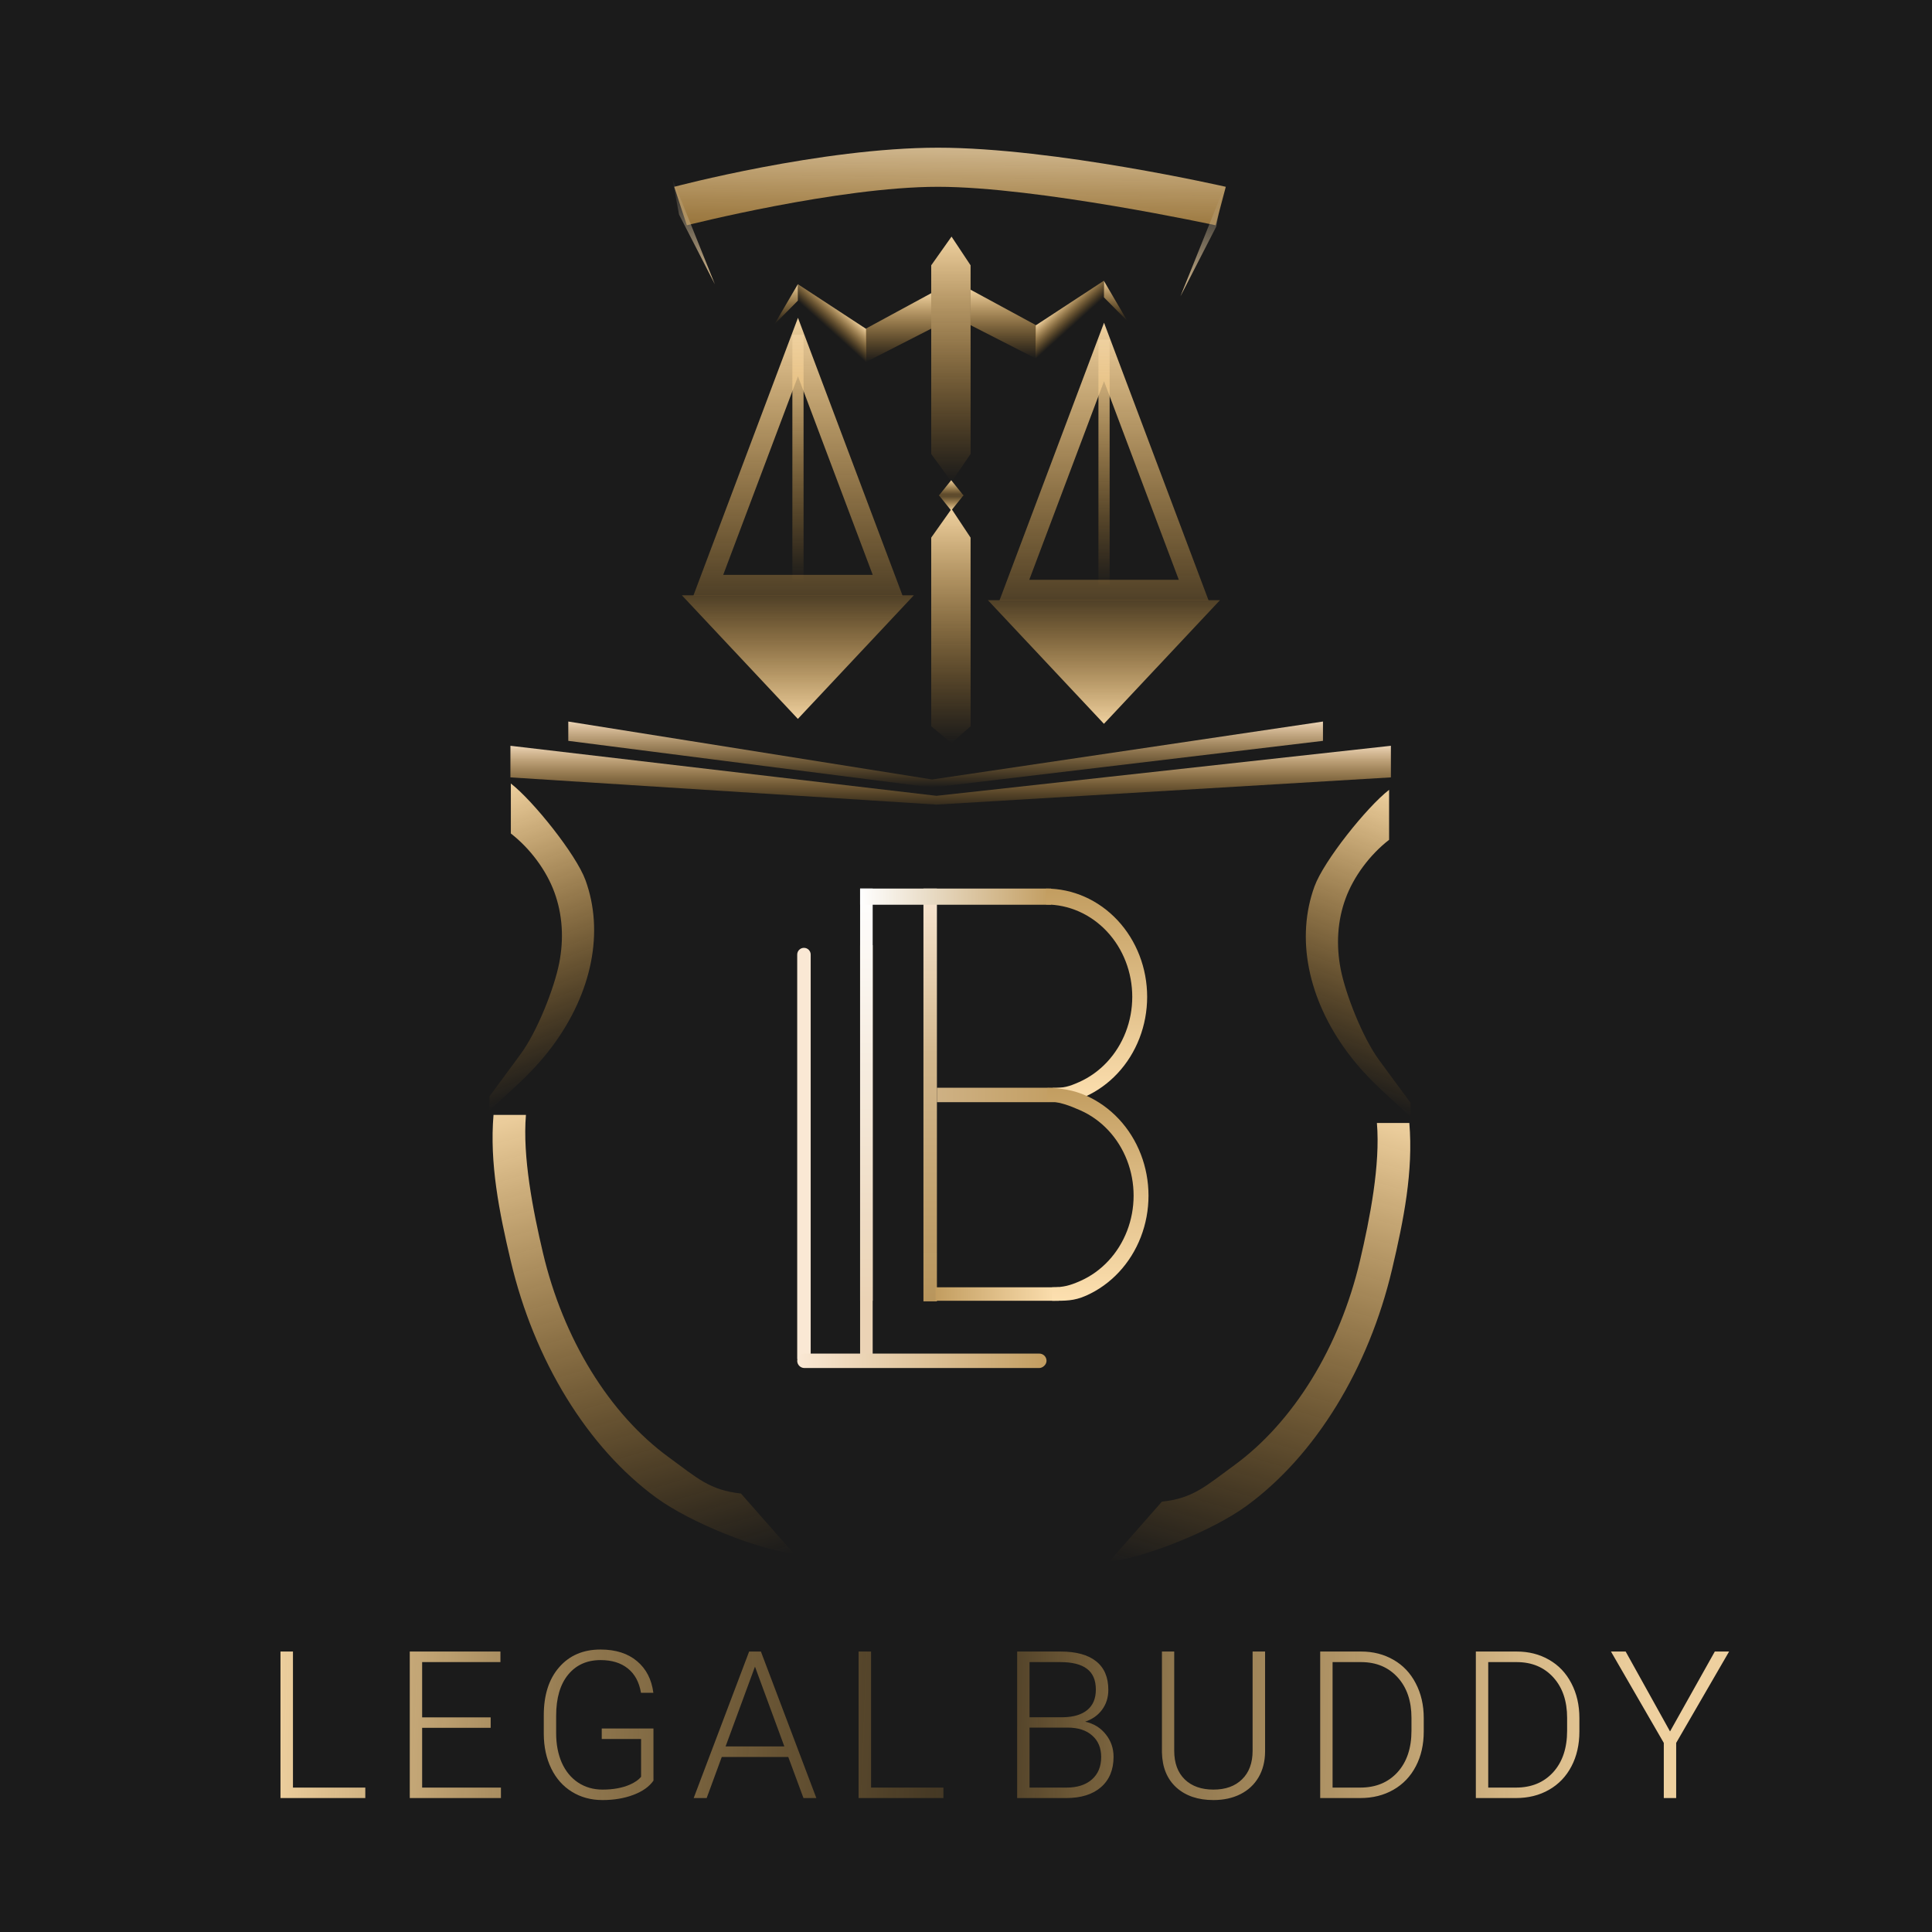 <svg width="750" height="750" viewBox="0 0 750 750" fill="none" xmlns="http://www.w3.org/2000/svg">
<rect width="750" height="750" fill="#1B1B1B"/>
<path d="M309.731 110.318L336.218 127.671L336.218 140.739L309.731 116.88L309.731 110.318Z" fill="url(#paint0_linear)"/>
<path d="M300.61 125.92L309.731 110.318V116.715L300.61 125.92Z" fill="url(#paint1_linear)"/>
<path d="M437.665 124.646L428.545 109.044V115.441L437.665 124.646Z" fill="url(#paint2_linear)"/>
<path d="M361.496 102.995L369.384 91.85L376.779 102.995V176.228L369.384 187.054L361.496 176.228V102.995Z" fill="url(#paint3_linear)"/>
<path d="M361.496 208.706L369.384 197.562L376.779 208.706V281.94L369.384 288.467L361.496 281.94V208.706Z" fill="url(#paint4_linear)"/>
<path d="M336.106 127.589L361.496 113.82V127.589L336.106 140.567V127.589Z" fill="url(#paint5_linear)"/>
<path d="M428.545 108.964L402.058 126.317L402.058 139.384L428.545 115.525L428.545 108.964Z" fill="url(#paint6_linear)"/>
<path d="M402.169 126.235L376.779 112.466V126.235L402.169 139.213V126.235Z" fill="url(#paint7_linear)"/>
<path d="M274.971 227.16L309.77 134.725L344.57 227.16H274.971Z" stroke="url(#paint8_linear)" stroke-width="8"/>
<rect x="307.598" y="129.941" width="4.344" height="96.161" fill="url(#paint9_linear)"/>
<path d="M309.731 279.074L354.774 231.074H264.687L309.731 279.074Z" fill="url(#paint10_linear)"/>
<path d="M393.785 229.07L428.584 136.636L463.384 229.07H393.785Z" stroke="url(#paint11_linear)" stroke-width="8"/>
<rect x="426.412" y="131.851" width="4.344" height="96.161" fill="url(#paint12_linear)"/>
<path d="M428.545 280.984L473.589 232.984H383.501L428.545 280.984Z" fill="url(#paint13_linear)"/>
<path d="M369.261 186.417L374.064 192.387H364.458L369.261 186.417Z" fill="url(#paint14_linear)"/>
<path d="M369.261 198.198L374.064 192.228H364.458L369.261 198.198Z" fill="url(#paint15_linear)"/>
<path d="M220.609 280.1L361.841 302.601L513.578 280.1V287.6L361.841 305.726L220.609 287.6V280.1Z" fill="url(#paint16_linear)"/>
<path d="M198.148 289.513L363.533 308.94L539.945 289.513V301.783L363.533 312.348L198.148 301.783V289.513Z" fill="url(#paint17_linear)"/>
<path d="M309.477 370.566C309.477 369.122 310.648 367.951 312.092 367.951C313.537 367.951 314.708 369.122 314.708 370.566V527.627H309.477V370.566Z" fill="#FAE8D4"/>
<path d="M333.891 366.905H338.773V526.918H333.891V366.905Z" fill="#EBD3B5"/>
<rect x="406.261" y="525.461" width="5.603" height="96.784" rx="2.801" transform="rotate(90 406.261 525.461)" fill="url(#paint18_linear)"/>
<rect x="333.891" y="344.942" width="4.883" height="160.013" fill="url(#paint19_linear)"/>
<rect x="358.479" y="344.942" width="5.232" height="160.237" fill="url(#paint20_linear)"/>
<rect x="408.109" y="344.942" width="6.275" height="74.219" transform="rotate(90 408.109 344.942)" fill="url(#paint21_linear)"/>
<rect x="413.411" y="422.26" width="5.603" height="49.7" transform="rotate(90 413.411 422.26)" fill="url(#paint22_linear)"/>
<path d="M408.598 427.04C413.75 427.04 416.341 427.896 421.102 425.784C425.862 423.672 430.188 420.577 433.831 416.675C437.475 412.773 440.365 408.141 442.337 403.043C444.309 397.945 445.323 392.481 445.323 386.962C445.323 381.444 444.309 375.98 442.337 370.882C440.365 365.784 437.475 361.152 433.831 357.25C430.188 353.348 425.862 350.253 421.102 348.141C416.341 346.029 411.239 344.942 406.087 344.942L406.087 351.134C410.48 351.134 414.83 352.061 418.889 353.861C422.948 355.662 426.636 358.301 429.743 361.628C432.85 364.955 435.314 368.905 436.995 373.251C438.677 377.598 439.542 382.257 439.542 386.962C439.542 391.667 438.677 396.326 436.995 400.673C435.314 405.02 432.85 408.97 429.743 412.297C426.636 415.624 422.948 418.263 418.889 420.064C414.83 421.864 412.991 422.334 408.598 422.334V427.04Z" fill="url(#paint23_linear)"/>
<rect x="411.039" y="499.726" width="5.229" height="47.852" transform="rotate(90 411.039 499.726)" fill="url(#paint24_linear)"/>
<path d="M408.441 504.955C413.593 504.955 416.865 505.078 421.625 502.966C426.385 500.855 430.711 497.759 434.354 493.858C437.998 489.956 440.888 485.323 442.86 480.225C444.832 475.127 445.847 469.663 445.847 464.145C445.847 458.627 444.832 453.162 442.86 448.064C440.888 442.966 437.998 438.334 434.354 434.432C430.711 430.53 426.385 427.435 421.625 425.323C416.865 423.211 411.762 422.334 406.61 422.334V427.563C411.003 427.563 415.354 429.243 419.413 431.044C423.472 432.844 427.16 435.483 430.266 438.81C433.373 442.137 435.837 446.087 437.518 450.434C439.2 454.781 440.065 459.44 440.065 464.145C440.065 468.85 439.2 473.509 437.518 477.856C435.837 482.203 433.373 486.152 430.266 489.479C427.16 492.806 423.472 495.445 419.413 497.246C415.354 499.047 412.834 499.726 408.441 499.726V504.955Z" fill="url(#paint25_linear)"/>
<path d="M430.57 606.226C444.638 604.678 470.773 594.177 483.931 584.559C497.088 574.941 508.968 561.729 518.727 545.86C528.486 529.991 535.885 511.854 540.399 492.736C544.913 473.618 548.684 454.697 547.1 435.946L534.513 435.946C535.88 452.123 531.796 473.066 527.901 489.56C524.007 506.055 517.623 521.702 509.204 535.393C500.785 549.084 490.535 560.483 479.183 568.781C467.832 577.079 463.179 581.609 451.042 582.944L430.57 606.226Z" fill="url(#paint26_linear)"/>
<path d="M308.114 603.072C294.047 601.524 267.912 591.023 254.754 581.405C241.596 571.787 229.717 558.575 219.958 542.706C210.199 526.837 202.8 508.701 198.286 489.583C193.772 470.464 190.001 451.544 191.585 432.792L204.172 432.793C202.804 448.97 206.889 469.913 210.784 486.407C214.678 502.901 221.061 518.549 229.481 532.24C237.9 545.931 248.149 557.33 259.501 565.628C270.853 573.926 275.506 578.455 287.643 579.791L308.114 603.072Z" fill="url(#paint27_linear)"/>
<path d="M189.999 431.224C196.684 424.426 205.932 417.628 214.541 405.987C222.127 395.73 227.199 384.647 229.398 373.526C231.598 362.405 230.87 351.518 227.267 341.636C223.663 331.755 207.034 310.927 198.31 304.155L198.31 323.562C205.837 329.405 212.123 337.902 215.232 346.427C218.341 354.952 218.969 364.346 217.071 373.94C215.174 383.535 208.599 400.412 202.055 409.261C195.51 418.11 198.637 413.967 189.999 425.634L189.999 431.224Z" fill="url(#paint28_linear)"/>
<path d="M547.556 433.676C540.872 426.878 531.624 420.08 523.015 408.44C515.429 398.182 510.356 387.1 508.157 375.979C505.958 364.858 506.686 353.97 510.289 344.089C513.892 334.207 530.521 313.38 539.245 306.607L539.245 326.014C531.718 331.858 525.432 340.354 522.324 348.88C519.215 357.405 518.587 366.798 520.484 376.393C522.382 385.988 528.956 402.864 535.501 411.714C542.046 420.563 538.919 416.42 547.557 428.086L547.556 433.676Z" fill="url(#paint29_linear)"/>
<path d="M113.727 693.938H141.812V698H108.883V641.125H113.727V693.938ZM190.477 670.734H163.875V693.938H194.461V698H159.07V641.125H194.266V645.227H163.875V666.672H190.477V670.734ZM253.672 691.242C252.005 693.612 249.388 695.461 245.82 696.789C242.279 698.117 238.307 698.781 233.906 698.781C229.453 698.781 225.495 697.714 222.031 695.578C218.568 693.443 215.885 690.422 213.984 686.516C212.083 682.609 211.12 678.13 211.094 673.078V665.891C211.094 658 213.086 651.776 217.07 647.219C221.055 642.635 226.406 640.344 233.125 640.344C238.984 640.344 243.698 641.841 247.266 644.836C250.833 647.805 252.956 651.906 253.633 657.141H248.828C248.125 652.974 246.419 649.823 243.711 647.688C241.029 645.526 237.513 644.445 233.164 644.445C227.852 644.445 223.646 646.333 220.547 650.109C217.448 653.885 215.898 659.211 215.898 666.086V672.805C215.898 677.128 216.628 680.956 218.086 684.289C219.57 687.596 221.68 690.161 224.414 691.984C227.174 693.807 230.339 694.719 233.906 694.719C238.047 694.719 241.602 694.068 244.57 692.766C246.497 691.906 247.93 690.904 248.867 689.758V675.07H233.594V671.008H253.672V691.242ZM306.008 682.062H280.188L274.328 698H269.289L290.812 641.125H295.383L316.906 698H311.906L306.008 682.062ZM281.672 677.961H304.484L293.078 646.984L281.672 677.961ZM338.148 693.938H366.234V698H333.305V641.125H338.148V693.938Z" fill="url(#paint30_linear)"/>
<path d="M394.859 698V641.125H411.656C417.75 641.125 422.372 642.388 425.523 644.914C428.674 647.414 430.25 651.112 430.25 656.008C430.25 658.951 429.443 661.516 427.828 663.703C426.24 665.865 424.052 667.414 421.266 668.352C424.573 669.081 427.229 670.708 429.234 673.234C431.266 675.76 432.281 678.677 432.281 681.984C432.281 687.01 430.654 690.943 427.398 693.781C424.169 696.594 419.664 698 413.883 698H394.859ZM399.664 670.656V693.938H414.078C418.193 693.938 421.448 692.896 423.844 690.812C426.266 688.703 427.477 685.786 427.477 682.062C427.477 678.547 426.318 675.773 424 673.742C421.708 671.685 418.531 670.656 414.469 670.656H399.664ZM399.664 666.633H412.789C416.799 666.555 419.898 665.617 422.086 663.82C424.299 661.997 425.406 659.354 425.406 655.891C425.406 652.245 424.26 649.562 421.969 647.844C419.703 646.099 416.266 645.227 411.656 645.227H399.664V666.633ZM491.102 641.125V679.953C491.076 683.781 490.229 687.115 488.562 689.953C486.896 692.792 484.539 694.979 481.492 696.516C478.471 698.026 474.995 698.781 471.062 698.781C465.073 698.781 460.268 697.154 456.648 693.898C453.055 690.617 451.193 686.086 451.062 680.305V641.125H455.828V679.602C455.828 684.393 457.195 688.117 459.93 690.773C462.664 693.404 466.375 694.719 471.062 694.719C475.75 694.719 479.448 693.391 482.156 690.734C484.891 688.078 486.258 684.38 486.258 679.641V641.125H491.102ZM512.5 698V641.125H528.398C533.06 641.125 537.24 642.193 540.938 644.328C544.635 646.438 547.513 649.471 549.57 653.43C551.654 657.388 552.695 661.893 552.695 666.945V672.18C552.695 677.258 551.667 681.763 549.609 685.695C547.552 689.628 544.648 692.661 540.898 694.797C537.174 696.932 532.891 698 528.047 698H512.5ZM517.305 645.227V693.938H528.086C534.076 693.938 538.88 691.958 542.5 688C546.12 684.016 547.93 678.638 547.93 671.867V666.867C547.93 660.331 546.146 655.096 542.578 651.164C539.01 647.232 534.31 645.253 528.477 645.227H517.305ZM572.922 698V641.125H588.82C593.482 641.125 597.661 642.193 601.359 644.328C605.057 646.438 607.935 649.471 609.992 653.43C612.076 657.388 613.117 661.893 613.117 666.945V672.18C613.117 677.258 612.089 681.763 610.031 685.695C607.974 689.628 605.07 692.661 601.32 694.797C597.596 696.932 593.312 698 588.469 698H572.922ZM577.727 645.227V693.938H588.508C594.497 693.938 599.302 691.958 602.922 688C606.542 684.016 608.352 678.638 608.352 671.867V666.867C608.352 660.331 606.568 655.096 603 651.164C599.432 647.232 594.732 645.253 588.898 645.227H577.727ZM648.305 672.141L665.688 641.125H671.234L650.688 676.594V698H645.883V676.594L625.375 641.125H631.078L648.305 672.141Z" fill="url(#paint31_linear)"/>
<path d="M261.725 72.516C261.725 72.516 318.837 57.337 364.132 57.338C409.428 57.338 475.849 72.516 475.849 72.516L471.906 87.451C471.906 87.451 402.827 72.516 364.12 72.516C325.413 72.516 266.629 87.451 266.629 87.451L261.725 72.516Z" fill="url(#paint32_linear)"/>
<path d="M263.608 83.288L260.924 68.983L277.508 110.342L263.608 83.288Z" fill="url(#paint33_linear)"/>
<path d="M472.159 87.951L474.842 73.646L458.258 115.004L472.159 87.951Z" fill="url(#paint34_linear)"/>
<defs>
<linearGradient id="paint0_linear" x1="326.529" y1="118.944" x2="320.031" y2="126.158" gradientUnits="userSpaceOnUse">
<stop stop-color="#EED09F"/>
<stop offset="1" stop-color="#EEA632" stop-opacity="0"/>
</linearGradient>
<linearGradient id="paint1_linear" x1="305.17" y1="110.318" x2="305.17" y2="125.92" gradientUnits="userSpaceOnUse">
<stop stop-color="#EED09F"/>
<stop offset="1" stop-color="#EEA632" stop-opacity="0"/>
</linearGradient>
<linearGradient id="paint2_linear" x1="433.105" y1="109.044" x2="433.105" y2="124.646" gradientUnits="userSpaceOnUse">
<stop stop-color="#EED09F"/>
<stop offset="1" stop-color="#EEA632" stop-opacity="0"/>
</linearGradient>
<linearGradient id="paint3_linear" x1="369.138" y1="91.85" x2="369.138" y2="187.054" gradientUnits="userSpaceOnUse">
<stop stop-color="#EED09F"/>
<stop offset="1" stop-color="#EEA632" stop-opacity="0"/>
</linearGradient>
<linearGradient id="paint4_linear" x1="369.138" y1="197.562" x2="369.138" y2="288.467" gradientUnits="userSpaceOnUse">
<stop stop-color="#EED09F"/>
<stop offset="1" stop-color="#EEA632" stop-opacity="0"/>
</linearGradient>
<linearGradient id="paint5_linear" x1="348.801" y1="113.82" x2="348.801" y2="140.567" gradientUnits="userSpaceOnUse">
<stop stop-color="#EED09F"/>
<stop offset="1" stop-color="#EEA632" stop-opacity="0"/>
</linearGradient>
<linearGradient id="paint6_linear" x1="411.746" y1="117.589" x2="418.245" y2="124.804" gradientUnits="userSpaceOnUse">
<stop stop-color="#EED09F"/>
<stop offset="1" stop-color="#EEA632" stop-opacity="0"/>
</linearGradient>
<linearGradient id="paint7_linear" x1="389.474" y1="112.466" x2="389.474" y2="139.213" gradientUnits="userSpaceOnUse">
<stop stop-color="#EED09F"/>
<stop offset="1" stop-color="#EEA632" stop-opacity="0"/>
</linearGradient>
<linearGradient id="paint8_linear" x1="309.77" y1="123.373" x2="309.77" y2="267.089" gradientUnits="userSpaceOnUse">
<stop stop-color="#EED09F"/>
<stop offset="1" stop-color="#EEA632" stop-opacity="0"/>
</linearGradient>
<linearGradient id="paint9_linear" x1="309.77" y1="129.941" x2="309.77" y2="226.102" gradientUnits="userSpaceOnUse">
<stop stop-color="#EED09F"/>
<stop offset="1" stop-color="#EEA632" stop-opacity="0"/>
</linearGradient>
<linearGradient id="paint10_linear" x1="309.731" y1="279.074" x2="309.731" y2="215.074" gradientUnits="userSpaceOnUse">
<stop stop-color="#EED09F"/>
<stop offset="1" stop-color="#EEA632" stop-opacity="0"/>
</linearGradient>
<linearGradient id="paint11_linear" x1="428.584" y1="125.283" x2="428.584" y2="268.999" gradientUnits="userSpaceOnUse">
<stop stop-color="#EED09F"/>
<stop offset="1" stop-color="#EEA632" stop-opacity="0"/>
</linearGradient>
<linearGradient id="paint12_linear" x1="428.584" y1="131.851" x2="428.584" y2="228.013" gradientUnits="userSpaceOnUse">
<stop stop-color="#EED09F"/>
<stop offset="1" stop-color="#EEA632" stop-opacity="0"/>
</linearGradient>
<linearGradient id="paint13_linear" x1="428.545" y1="280.984" x2="428.545" y2="216.984" gradientUnits="userSpaceOnUse">
<stop stop-color="#EED09F"/>
<stop offset="1" stop-color="#EEA632" stop-opacity="0"/>
</linearGradient>
<linearGradient id="paint14_linear" x1="369.261" y1="186.417" x2="369.261" y2="194.377" gradientUnits="userSpaceOnUse">
<stop stop-color="#EED09F"/>
<stop offset="1" stop-color="#EEA632" stop-opacity="0"/>
</linearGradient>
<linearGradient id="paint15_linear" x1="369.261" y1="198.198" x2="369.261" y2="190.238" gradientUnits="userSpaceOnUse">
<stop stop-color="#EED09F"/>
<stop offset="1" stop-color="#EEA632" stop-opacity="0"/>
</linearGradient>
<linearGradient id="paint16_linear" x1="367.094" y1="280.1" x2="367.094" y2="305.726" gradientUnits="userSpaceOnUse">
<stop stop-color="#EBD3B5"/>
<stop offset="1" stop-color="#EEA632" stop-opacity="0"/>
</linearGradient>
<linearGradient id="paint17_linear" x1="369.047" y1="289.513" x2="369.047" y2="312.348" gradientUnits="userSpaceOnUse">
<stop stop-color="#EBD3B5"/>
<stop offset="1" stop-color="#EEA632" stop-opacity="0.12"/>
</linearGradient>
<linearGradient id="paint18_linear" x1="409.062" y1="525.461" x2="409.062" y2="622.245" gradientUnits="userSpaceOnUse">
<stop stop-color="#C29D60"/>
<stop offset="1" stop-color="#FAE8D4"/>
</linearGradient>
<linearGradient id="paint19_linear" x1="336.332" y1="344.942" x2="336.332" y2="504.955" gradientUnits="userSpaceOnUse">
<stop stop-color="white"/>
<stop offset="1" stop-color="#EBD3B5"/>
</linearGradient>
<linearGradient id="paint20_linear" x1="361.095" y1="344.942" x2="361.095" y2="505.179" gradientUnits="userSpaceOnUse">
<stop stop-color="#FAE8D4"/>
<stop offset="0.393" stop-color="#DBBF94" stop-opacity="0.965"/>
<stop offset="0.393" stop-color="#DABE93" stop-opacity="0.965"/>
<stop offset="1" stop-color="#C29D60" stop-opacity="0.938"/>
<stop offset="1" stop-color="#C29D60" stop-opacity="0"/>
</linearGradient>
<linearGradient id="paint21_linear" x1="411.247" y1="344.942" x2="411.247" y2="419.161" gradientUnits="userSpaceOnUse">
<stop stop-color="#CBCBCB" stop-opacity="0.124"/>
<stop offset="0" stop-color="#C29D60"/>
<stop offset="1" stop-color="white"/>
</linearGradient>
<linearGradient id="paint22_linear" x1="416.212" y1="422.26" x2="416.212" y2="471.96" gradientUnits="userSpaceOnUse">
<stop stop-color="#C29D60"/>
<stop offset="1" stop-color="#CEB184"/>
</linearGradient>
<linearGradient id="paint23_linear" x1="425.705" y1="344.942" x2="425.705" y2="428.142" gradientUnits="userSpaceOnUse">
<stop stop-color="#C29D60"/>
<stop offset="1" stop-color="#FDE0B0"/>
</linearGradient>
<linearGradient id="paint24_linear" x1="413.654" y1="499.726" x2="413.654" y2="547.577" gradientUnits="userSpaceOnUse">
<stop stop-color="#FDE0B0"/>
<stop offset="1" stop-color="#C29D60"/>
</linearGradient>
<linearGradient id="paint25_linear" x1="426.228" y1="422.125" x2="426.228" y2="505.179" gradientUnits="userSpaceOnUse">
<stop stop-color="#C29D60"/>
<stop offset="1" stop-color="#FDE0B0"/>
</linearGradient>
<linearGradient id="paint26_linear" x1="516.655" y1="427.06" x2="461.707" y2="615.314" gradientUnits="userSpaceOnUse">
<stop stop-color="#EED09F"/>
<stop offset="1" stop-color="#EEA632" stop-opacity="0"/>
</linearGradient>
<linearGradient id="paint27_linear" x1="222.03" y1="423.906" x2="276.978" y2="612.161" gradientUnits="userSpaceOnUse">
<stop stop-color="#EED09F"/>
<stop offset="1" stop-color="#EEA632" stop-opacity="0"/>
</linearGradient>
<linearGradient id="paint28_linear" x1="183.473" y1="309.74" x2="224.343" y2="418.294" gradientUnits="userSpaceOnUse">
<stop stop-color="#EED09F"/>
<stop offset="1" stop-color="#EEA632" stop-opacity="0"/>
</linearGradient>
<linearGradient id="paint29_linear" x1="554.082" y1="312.193" x2="513.213" y2="420.746" gradientUnits="userSpaceOnUse">
<stop stop-color="#EED09F"/>
<stop offset="1" stop-color="#EEA632" stop-opacity="0"/>
</linearGradient>
<linearGradient id="paint30_linear" x1="44.498" y1="642.627" x2="443.227" y2="657.171" gradientUnits="userSpaceOnUse">
<stop offset="0.156" stop-color="#EED09F"/>
<stop offset="0.464" stop-color="#EEC177" stop-opacity="0.55"/>
<stop offset="1" stop-color="#EEA632" stop-opacity="0"/>
</linearGradient>
<linearGradient id="paint31_linear" x1="335.498" y1="642.627" x2="734.227" y2="657.171" gradientUnits="userSpaceOnUse">
<stop stop-color="#EEA632" stop-opacity="0"/>
<stop offset="0.298" stop-color="#EEC177" stop-opacity="0.55"/>
<stop offset="0.764" stop-color="#EED09F"/>
</linearGradient>
<linearGradient id="paint32_linear" x1="358.807" y1="40.076" x2="358.123" y2="87.226" gradientUnits="userSpaceOnUse">
<stop stop-color="#E1951A"/>
<stop offset="0" stop-color="#F0E1C8"/>
<stop offset="1" stop-color="#D9A551" stop-opacity="0.67"/>
</linearGradient>
<linearGradient id="paint33_linear" x1="265.181" y1="68.15" x2="273.589" y2="111.109" gradientUnits="userSpaceOnUse">
<stop stop-color="#C5B69E" stop-opacity="0"/>
<stop offset="1" stop-color="#DDBF8F"/>
</linearGradient>
<linearGradient id="paint34_linear" x1="470.585" y1="72.812" x2="462.177" y2="115.772" gradientUnits="userSpaceOnUse">
<stop stop-color="#C5B69E" stop-opacity="0"/>
<stop offset="1" stop-color="#DDBF8F"/>
</linearGradient>
</defs>
</svg>
